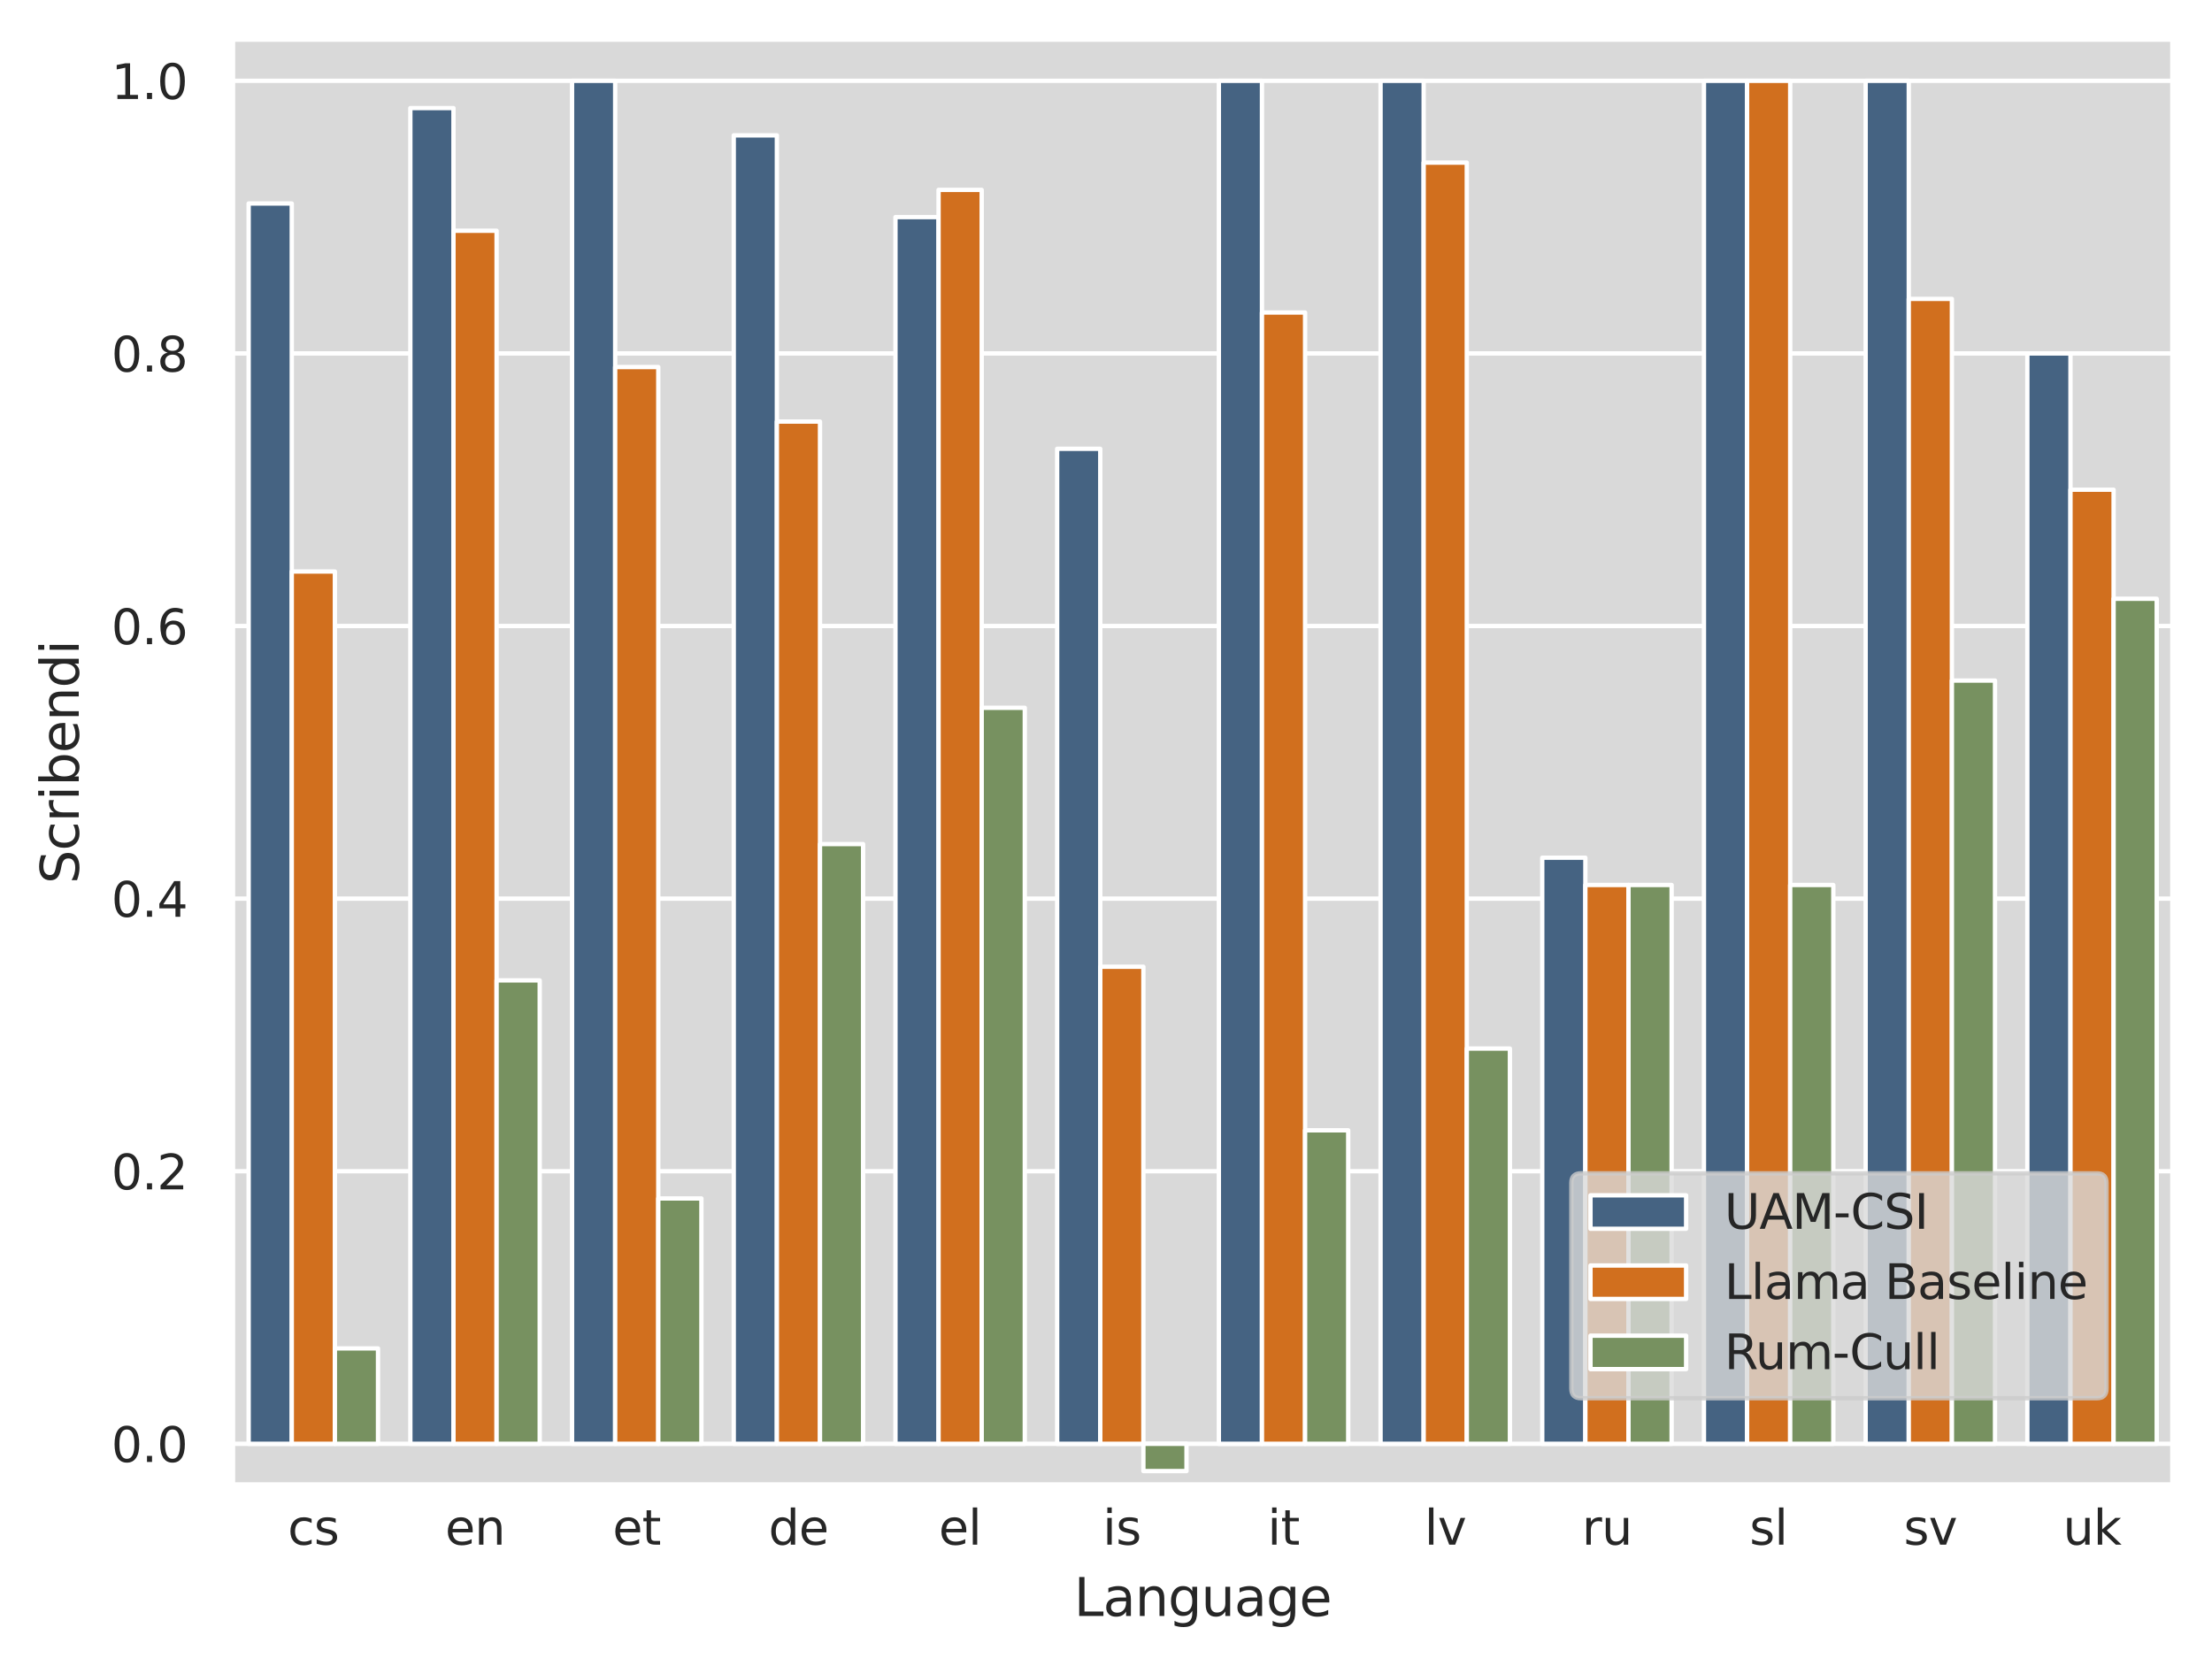 <?xml version="1.0" encoding="utf-8" standalone="no"?>
<!DOCTYPE svg PUBLIC "-//W3C//DTD SVG 1.1//EN"
  "http://www.w3.org/Graphics/SVG/1.1/DTD/svg11.dtd">
<svg xmlns:xlink="http://www.w3.org/1999/xlink" width="407.106pt" height="306.62pt" viewBox="0 0 407.106 306.62" xmlns="http://www.w3.org/2000/svg" version="1.1">
 <defs>
  <style type="text/css">*{stroke-linejoin: round; stroke-linecap: butt}</style>
 </defs>
 <g id="figure_1">
  <g id="patch_1">
   <path d="M 0 306.62 
L 407.106 306.62 
L 407.106 0 
L 0 0 
z
" style="fill: #ffffff"/>
  </g>
  <g id="axes_1">
   <g id="patch_2">
    <path d="M 42.786 273.312 
L 399.906 273.312 
L 399.906 7.2 
L 42.786 7.2 
z
" style="fill: #d9d9d9"/>
   </g>
   <g id="matplotlib.axis_1">
    <g id="xtick_1">
     <g id="text_1">
      <!-- cs -->
      <g style="fill: #262626" transform="translate(52.954 284.299) scale(0.088 -0.088)">
       <defs>
        <path id="DejaVuSans-63" d="M 3122 3366 
L 3122 2828 
Q 2878 2963 2633 3030 
Q 2388 3097 2138 3097 
Q 1578 3097 1268 2742 
Q 959 2388 959 1747 
Q 959 1106 1268 751 
Q 1578 397 2138 397 
Q 2388 397 2633 464 
Q 2878 531 3122 666 
L 3122 134 
Q 2881 22 2623 -34 
Q 2366 -91 2075 -91 
Q 1284 -91 818 406 
Q 353 903 353 1747 
Q 353 2603 823 3093 
Q 1294 3584 2113 3584 
Q 2378 3584 2631 3529 
Q 2884 3475 3122 3366 
z
" transform="scale(0.016)"/>
        <path id="DejaVuSans-73" d="M 2834 3397 
L 2834 2853 
Q 2591 2978 2328 3040 
Q 2066 3103 1784 3103 
Q 1356 3103 1142 2972 
Q 928 2841 928 2578 
Q 928 2378 1081 2264 
Q 1234 2150 1697 2047 
L 1894 2003 
Q 2506 1872 2764 1633 
Q 3022 1394 3022 966 
Q 3022 478 2636 193 
Q 2250 -91 1575 -91 
Q 1294 -91 989 -36 
Q 684 19 347 128 
L 347 722 
Q 666 556 975 473 
Q 1284 391 1588 391 
Q 1994 391 2212 530 
Q 2431 669 2431 922 
Q 2431 1156 2273 1281 
Q 2116 1406 1581 1522 
L 1381 1569 
Q 847 1681 609 1914 
Q 372 2147 372 2553 
Q 372 3047 722 3315 
Q 1072 3584 1716 3584 
Q 2034 3584 2315 3537 
Q 2597 3491 2834 3397 
z
" transform="scale(0.016)"/>
       </defs>
       <use xlink:href="#DejaVuSans-63"/>
       <use xlink:href="#DejaVuSans-73" x="54.98"/>
      </g>
     </g>
    </g>
    <g id="xtick_2">
     <g id="text_2">
      <!-- en -->
      <g style="fill: #262626" transform="translate(81.93 284.299) scale(0.088 -0.088)">
       <defs>
        <path id="DejaVuSans-65" d="M 3597 1894 
L 3597 1613 
L 953 1613 
Q 991 1019 1311 708 
Q 1631 397 2203 397 
Q 2534 397 2845 478 
Q 3156 559 3463 722 
L 3463 178 
Q 3153 47 2828 -22 
Q 2503 -91 2169 -91 
Q 1331 -91 842 396 
Q 353 884 353 1716 
Q 353 2575 817 3079 
Q 1281 3584 2069 3584 
Q 2775 3584 3186 3129 
Q 3597 2675 3597 1894 
z
M 3022 2063 
Q 3016 2534 2758 2815 
Q 2500 3097 2075 3097 
Q 1594 3097 1305 2825 
Q 1016 2553 972 2059 
L 3022 2063 
z
" transform="scale(0.016)"/>
        <path id="DejaVuSans-6e" d="M 3513 2113 
L 3513 0 
L 2938 0 
L 2938 2094 
Q 2938 2591 2744 2837 
Q 2550 3084 2163 3084 
Q 1697 3084 1428 2787 
Q 1159 2491 1159 1978 
L 1159 0 
L 581 0 
L 581 3500 
L 1159 3500 
L 1159 2956 
Q 1366 3272 1645 3428 
Q 1925 3584 2291 3584 
Q 2894 3584 3203 3211 
Q 3513 2838 3513 2113 
z
" transform="scale(0.016)"/>
       </defs>
       <use xlink:href="#DejaVuSans-65"/>
       <use xlink:href="#DejaVuSans-6e" x="61.523"/>
      </g>
     </g>
    </g>
    <g id="xtick_3">
     <g id="text_3">
      <!-- et -->
      <g style="fill: #262626" transform="translate(112.753 284.299) scale(0.088 -0.088)">
       <defs>
        <path id="DejaVuSans-74" d="M 1172 4494 
L 1172 3500 
L 2356 3500 
L 2356 3053 
L 1172 3053 
L 1172 1153 
Q 1172 725 1289 603 
Q 1406 481 1766 481 
L 2356 481 
L 2356 0 
L 1766 0 
Q 1100 0 847 248 
Q 594 497 594 1153 
L 594 3053 
L 172 3053 
L 172 3500 
L 594 3500 
L 594 4494 
L 1172 4494 
z
" transform="scale(0.016)"/>
       </defs>
       <use xlink:href="#DejaVuSans-65"/>
       <use xlink:href="#DejaVuSans-74" x="61.523"/>
      </g>
     </g>
    </g>
    <g id="xtick_4">
     <g id="text_4">
      <!-- de -->
      <g style="fill: #262626" transform="translate(141.445 284.299) scale(0.088 -0.088)">
       <defs>
        <path id="DejaVuSans-64" d="M 2906 2969 
L 2906 4863 
L 3481 4863 
L 3481 0 
L 2906 0 
L 2906 525 
Q 2725 213 2448 61 
Q 2172 -91 1784 -91 
Q 1150 -91 751 415 
Q 353 922 353 1747 
Q 353 2572 751 3078 
Q 1150 3584 1784 3584 
Q 2172 3584 2448 3432 
Q 2725 3281 2906 2969 
z
M 947 1747 
Q 947 1113 1208 752 
Q 1469 391 1925 391 
Q 2381 391 2643 752 
Q 2906 1113 2906 1747 
Q 2906 2381 2643 2742 
Q 2381 3103 1925 3103 
Q 1469 3103 1208 2742 
Q 947 2381 947 1747 
z
" transform="scale(0.016)"/>
       </defs>
       <use xlink:href="#DejaVuSans-64"/>
       <use xlink:href="#DejaVuSans-65" x="63.477"/>
      </g>
     </g>
    </g>
    <g id="xtick_5">
     <g id="text_5">
      <!-- el -->
      <g style="fill: #262626" transform="translate(172.776 284.299) scale(0.088 -0.088)">
       <defs>
        <path id="DejaVuSans-6c" d="M 603 4863 
L 1178 4863 
L 1178 0 
L 603 0 
L 603 4863 
z
" transform="scale(0.016)"/>
       </defs>
       <use xlink:href="#DejaVuSans-65"/>
       <use xlink:href="#DejaVuSans-6c" x="61.523"/>
      </g>
     </g>
    </g>
    <g id="xtick_6">
     <g id="text_6">
      <!-- is -->
      <g style="fill: #262626" transform="translate(202.951 284.299) scale(0.088 -0.088)">
       <defs>
        <path id="DejaVuSans-69" d="M 603 3500 
L 1178 3500 
L 1178 0 
L 603 0 
L 603 3500 
z
M 603 4863 
L 1178 4863 
L 1178 4134 
L 603 4134 
L 603 4863 
z
" transform="scale(0.016)"/>
       </defs>
       <use xlink:href="#DejaVuSans-69"/>
       <use xlink:href="#DejaVuSans-73" x="27.783"/>
      </g>
     </g>
    </g>
    <g id="xtick_7">
     <g id="text_7">
      <!-- it -->
      <g style="fill: #262626" transform="translate(233.278 284.299) scale(0.088 -0.088)">
       <use xlink:href="#DejaVuSans-69"/>
       <use xlink:href="#DejaVuSans-74" x="27.783"/>
      </g>
     </g>
    </g>
    <g id="xtick_8">
     <g id="text_8">
      <!-- lv -->
      <g style="fill: #262626" transform="translate(262.159 284.299) scale(0.088 -0.088)">
       <defs>
        <path id="DejaVuSans-76" d="M 191 3500 
L 800 3500 
L 1894 563 
L 2988 3500 
L 3597 3500 
L 2284 0 
L 1503 0 
L 191 3500 
z
" transform="scale(0.016)"/>
       </defs>
       <use xlink:href="#DejaVuSans-6c"/>
       <use xlink:href="#DejaVuSans-76" x="27.783"/>
      </g>
     </g>
    </g>
    <g id="xtick_9">
     <g id="text_9">
      <!-- ru -->
      <g style="fill: #262626" transform="translate(291.148 284.299) scale(0.088 -0.088)">
       <defs>
        <path id="DejaVuSans-72" d="M 2631 2963 
Q 2534 3019 2420 3045 
Q 2306 3072 2169 3072 
Q 1681 3072 1420 2755 
Q 1159 2438 1159 1844 
L 1159 0 
L 581 0 
L 581 3500 
L 1159 3500 
L 1159 2956 
Q 1341 3275 1631 3429 
Q 1922 3584 2338 3584 
Q 2397 3584 2469 3576 
Q 2541 3569 2628 3553 
L 2631 2963 
z
" transform="scale(0.016)"/>
        <path id="DejaVuSans-75" d="M 544 1381 
L 544 3500 
L 1119 3500 
L 1119 1403 
Q 1119 906 1312 657 
Q 1506 409 1894 409 
Q 2359 409 2629 706 
Q 2900 1003 2900 1516 
L 2900 3500 
L 3475 3500 
L 3475 0 
L 2900 0 
L 2900 538 
Q 2691 219 2414 64 
Q 2138 -91 1772 -91 
Q 1169 -91 856 284 
Q 544 659 544 1381 
z
M 1991 3584 
L 1991 3584 
z
" transform="scale(0.016)"/>
       </defs>
       <use xlink:href="#DejaVuSans-72"/>
       <use xlink:href="#DejaVuSans-75" x="41.113"/>
      </g>
     </g>
    </g>
    <g id="xtick_10">
     <g id="text_10">
      <!-- sl -->
      <g style="fill: #262626" transform="translate(321.991 284.299) scale(0.088 -0.088)">
       <use xlink:href="#DejaVuSans-73"/>
       <use xlink:href="#DejaVuSans-6c" x="52.1"/>
      </g>
     </g>
    </g>
    <g id="xtick_11">
     <g id="text_11">
      <!-- sv -->
      <g style="fill: #262626" transform="translate(350.369 284.299) scale(0.088 -0.088)">
       <use xlink:href="#DejaVuSans-73"/>
       <use xlink:href="#DejaVuSans-76" x="52.1"/>
      </g>
     </g>
    </g>
    <g id="xtick_12">
     <g id="text_12">
      <!-- uk -->
      <g style="fill: #262626" transform="translate(379.689 284.299) scale(0.088 -0.088)">
       <defs>
        <path id="DejaVuSans-6b" d="M 581 4863 
L 1159 4863 
L 1159 1991 
L 2875 3500 
L 3609 3500 
L 1753 1863 
L 3688 0 
L 2938 0 
L 1159 1709 
L 1159 0 
L 581 0 
L 581 4863 
z
" transform="scale(0.016)"/>
       </defs>
       <use xlink:href="#DejaVuSans-75"/>
       <use xlink:href="#DejaVuSans-6b" x="63.379"/>
      </g>
     </g>
    </g>
    <g id="text_13">
     <!-- Language -->
     <g style="fill: #262626" transform="translate(197.656 297.423) scale(0.096 -0.096)">
      <defs>
       <path id="DejaVuSans-4c" d="M 628 4666 
L 1259 4666 
L 1259 531 
L 3531 531 
L 3531 0 
L 628 0 
L 628 4666 
z
" transform="scale(0.016)"/>
       <path id="DejaVuSans-61" d="M 2194 1759 
Q 1497 1759 1228 1600 
Q 959 1441 959 1056 
Q 959 750 1161 570 
Q 1363 391 1709 391 
Q 2188 391 2477 730 
Q 2766 1069 2766 1631 
L 2766 1759 
L 2194 1759 
z
M 3341 1997 
L 3341 0 
L 2766 0 
L 2766 531 
Q 2569 213 2275 61 
Q 1981 -91 1556 -91 
Q 1019 -91 701 211 
Q 384 513 384 1019 
Q 384 1609 779 1909 
Q 1175 2209 1959 2209 
L 2766 2209 
L 2766 2266 
Q 2766 2663 2505 2880 
Q 2244 3097 1772 3097 
Q 1472 3097 1187 3025 
Q 903 2953 641 2809 
L 641 3341 
Q 956 3463 1253 3523 
Q 1550 3584 1831 3584 
Q 2591 3584 2966 3190 
Q 3341 2797 3341 1997 
z
" transform="scale(0.016)"/>
       <path id="DejaVuSans-67" d="M 2906 1791 
Q 2906 2416 2648 2759 
Q 2391 3103 1925 3103 
Q 1463 3103 1205 2759 
Q 947 2416 947 1791 
Q 947 1169 1205 825 
Q 1463 481 1925 481 
Q 2391 481 2648 825 
Q 2906 1169 2906 1791 
z
M 3481 434 
Q 3481 -459 3084 -895 
Q 2688 -1331 1869 -1331 
Q 1566 -1331 1297 -1286 
Q 1028 -1241 775 -1147 
L 775 -588 
Q 1028 -725 1275 -790 
Q 1522 -856 1778 -856 
Q 2344 -856 2625 -561 
Q 2906 -266 2906 331 
L 2906 616 
Q 2728 306 2450 153 
Q 2172 0 1784 0 
Q 1141 0 747 490 
Q 353 981 353 1791 
Q 353 2603 747 3093 
Q 1141 3584 1784 3584 
Q 2172 3584 2450 3431 
Q 2728 3278 2906 2969 
L 2906 3500 
L 3481 3500 
L 3481 434 
z
" transform="scale(0.016)"/>
      </defs>
      <use xlink:href="#DejaVuSans-4c"/>
      <use xlink:href="#DejaVuSans-61" x="55.713"/>
      <use xlink:href="#DejaVuSans-6e" x="116.992"/>
      <use xlink:href="#DejaVuSans-67" x="180.371"/>
      <use xlink:href="#DejaVuSans-75" x="243.848"/>
      <use xlink:href="#DejaVuSans-61" x="307.227"/>
      <use xlink:href="#DejaVuSans-67" x="368.506"/>
      <use xlink:href="#DejaVuSans-65" x="431.982"/>
     </g>
    </g>
   </g>
   <g id="matplotlib.axis_2">
    <g id="ytick_1">
     <g id="line2d_1">
      <path d="M 42.786 265.736 
L 399.906 265.736 
" clip-path="url(#p6994dc95ff)" style="fill: none; stroke: #ffffff; stroke-width: 0.8; stroke-linecap: round"/>
     </g>
     <g id="text_14">
      <!-- 0.0 -->
      <g style="fill: #262626" transform="translate(20.491 269.079) scale(0.088 -0.088)">
       <defs>
        <path id="DejaVuSans-30" d="M 2034 4250 
Q 1547 4250 1301 3770 
Q 1056 3291 1056 2328 
Q 1056 1369 1301 889 
Q 1547 409 2034 409 
Q 2525 409 2770 889 
Q 3016 1369 3016 2328 
Q 3016 3291 2770 3770 
Q 2525 4250 2034 4250 
z
M 2034 4750 
Q 2819 4750 3233 4129 
Q 3647 3509 3647 2328 
Q 3647 1150 3233 529 
Q 2819 -91 2034 -91 
Q 1250 -91 836 529 
Q 422 1150 422 2328 
Q 422 3509 836 4129 
Q 1250 4750 2034 4750 
z
" transform="scale(0.016)"/>
        <path id="DejaVuSans-2e" d="M 684 794 
L 1344 794 
L 1344 0 
L 684 0 
L 684 794 
z
" transform="scale(0.016)"/>
       </defs>
       <use xlink:href="#DejaVuSans-30"/>
       <use xlink:href="#DejaVuSans-2e" x="63.623"/>
       <use xlink:href="#DejaVuSans-30" x="95.41"/>
      </g>
     </g>
    </g>
    <g id="ytick_2">
     <g id="line2d_2">
      <path d="M 42.786 215.564 
L 399.906 215.564 
" clip-path="url(#p6994dc95ff)" style="fill: none; stroke: #ffffff; stroke-width: 0.8; stroke-linecap: round"/>
     </g>
     <g id="text_15">
      <!-- 0.2 -->
      <g style="fill: #262626" transform="translate(20.491 218.907) scale(0.088 -0.088)">
       <defs>
        <path id="DejaVuSans-32" d="M 1228 531 
L 3431 531 
L 3431 0 
L 469 0 
L 469 531 
Q 828 903 1448 1529 
Q 2069 2156 2228 2338 
Q 2531 2678 2651 2914 
Q 2772 3150 2772 3378 
Q 2772 3750 2511 3984 
Q 2250 4219 1831 4219 
Q 1534 4219 1204 4116 
Q 875 4013 500 3803 
L 500 4441 
Q 881 4594 1212 4672 
Q 1544 4750 1819 4750 
Q 2544 4750 2975 4387 
Q 3406 4025 3406 3419 
Q 3406 3131 3298 2873 
Q 3191 2616 2906 2266 
Q 2828 2175 2409 1742 
Q 1991 1309 1228 531 
z
" transform="scale(0.016)"/>
       </defs>
       <use xlink:href="#DejaVuSans-30"/>
       <use xlink:href="#DejaVuSans-2e" x="63.623"/>
       <use xlink:href="#DejaVuSans-32" x="95.41"/>
      </g>
     </g>
    </g>
    <g id="ytick_3">
     <g id="line2d_3">
      <path d="M 42.786 165.392 
L 399.906 165.392 
" clip-path="url(#p6994dc95ff)" style="fill: none; stroke: #ffffff; stroke-width: 0.8; stroke-linecap: round"/>
     </g>
     <g id="text_16">
      <!-- 0.4 -->
      <g style="fill: #262626" transform="translate(20.491 168.735) scale(0.088 -0.088)">
       <defs>
        <path id="DejaVuSans-34" d="M 2419 4116 
L 825 1625 
L 2419 1625 
L 2419 4116 
z
M 2253 4666 
L 3047 4666 
L 3047 1625 
L 3713 1625 
L 3713 1100 
L 3047 1100 
L 3047 0 
L 2419 0 
L 2419 1100 
L 313 1100 
L 313 1709 
L 2253 4666 
z
" transform="scale(0.016)"/>
       </defs>
       <use xlink:href="#DejaVuSans-30"/>
       <use xlink:href="#DejaVuSans-2e" x="63.623"/>
       <use xlink:href="#DejaVuSans-34" x="95.41"/>
      </g>
     </g>
    </g>
    <g id="ytick_4">
     <g id="line2d_4">
      <path d="M 42.786 115.22 
L 399.906 115.22 
" clip-path="url(#p6994dc95ff)" style="fill: none; stroke: #ffffff; stroke-width: 0.8; stroke-linecap: round"/>
     </g>
     <g id="text_17">
      <!-- 0.6 -->
      <g style="fill: #262626" transform="translate(20.491 118.564) scale(0.088 -0.088)">
       <defs>
        <path id="DejaVuSans-36" d="M 2113 2584 
Q 1688 2584 1439 2293 
Q 1191 2003 1191 1497 
Q 1191 994 1439 701 
Q 1688 409 2113 409 
Q 2538 409 2786 701 
Q 3034 994 3034 1497 
Q 3034 2003 2786 2293 
Q 2538 2584 2113 2584 
z
M 3366 4563 
L 3366 3988 
Q 3128 4100 2886 4159 
Q 2644 4219 2406 4219 
Q 1781 4219 1451 3797 
Q 1122 3375 1075 2522 
Q 1259 2794 1537 2939 
Q 1816 3084 2150 3084 
Q 2853 3084 3261 2657 
Q 3669 2231 3669 1497 
Q 3669 778 3244 343 
Q 2819 -91 2113 -91 
Q 1303 -91 875 529 
Q 447 1150 447 2328 
Q 447 3434 972 4092 
Q 1497 4750 2381 4750 
Q 2619 4750 2861 4703 
Q 3103 4656 3366 4563 
z
" transform="scale(0.016)"/>
       </defs>
       <use xlink:href="#DejaVuSans-30"/>
       <use xlink:href="#DejaVuSans-2e" x="63.623"/>
       <use xlink:href="#DejaVuSans-36" x="95.41"/>
      </g>
     </g>
    </g>
    <g id="ytick_5">
     <g id="line2d_5">
      <path d="M 42.786 65.048 
L 399.906 65.048 
" clip-path="url(#p6994dc95ff)" style="fill: none; stroke: #ffffff; stroke-width: 0.8; stroke-linecap: round"/>
     </g>
     <g id="text_18">
      <!-- 0.8 -->
      <g style="fill: #262626" transform="translate(20.491 68.392) scale(0.088 -0.088)">
       <defs>
        <path id="DejaVuSans-38" d="M 2034 2216 
Q 1584 2216 1326 1975 
Q 1069 1734 1069 1313 
Q 1069 891 1326 650 
Q 1584 409 2034 409 
Q 2484 409 2743 651 
Q 3003 894 3003 1313 
Q 3003 1734 2745 1975 
Q 2488 2216 2034 2216 
z
M 1403 2484 
Q 997 2584 770 2862 
Q 544 3141 544 3541 
Q 544 4100 942 4425 
Q 1341 4750 2034 4750 
Q 2731 4750 3128 4425 
Q 3525 4100 3525 3541 
Q 3525 3141 3298 2862 
Q 3072 2584 2669 2484 
Q 3125 2378 3379 2068 
Q 3634 1759 3634 1313 
Q 3634 634 3220 271 
Q 2806 -91 2034 -91 
Q 1263 -91 848 271 
Q 434 634 434 1313 
Q 434 1759 690 2068 
Q 947 2378 1403 2484 
z
M 1172 3481 
Q 1172 3119 1398 2916 
Q 1625 2713 2034 2713 
Q 2441 2713 2670 2916 
Q 2900 3119 2900 3481 
Q 2900 3844 2670 4047 
Q 2441 4250 2034 4250 
Q 1625 4250 1398 4047 
Q 1172 3844 1172 3481 
z
" transform="scale(0.016)"/>
       </defs>
       <use xlink:href="#DejaVuSans-30"/>
       <use xlink:href="#DejaVuSans-2e" x="63.623"/>
       <use xlink:href="#DejaVuSans-38" x="95.41"/>
      </g>
     </g>
    </g>
    <g id="ytick_6">
     <g id="line2d_6">
      <path d="M 42.786 14.876 
L 399.906 14.876 
" clip-path="url(#p6994dc95ff)" style="fill: none; stroke: #ffffff; stroke-width: 0.8; stroke-linecap: round"/>
     </g>
     <g id="text_19">
      <!-- 1.0 -->
      <g style="fill: #262626" transform="translate(20.491 18.22) scale(0.088 -0.088)">
       <defs>
        <path id="DejaVuSans-31" d="M 794 531 
L 1825 531 
L 1825 4091 
L 703 3866 
L 703 4441 
L 1819 4666 
L 2450 4666 
L 2450 531 
L 3481 531 
L 3481 0 
L 794 0 
L 794 531 
z
" transform="scale(0.016)"/>
       </defs>
       <use xlink:href="#DejaVuSans-31"/>
       <use xlink:href="#DejaVuSans-2e" x="63.623"/>
       <use xlink:href="#DejaVuSans-30" x="95.41"/>
      </g>
     </g>
    </g>
    <g id="text_20">
     <!-- Scribendi -->
     <g style="fill: #262626" transform="translate(14.495 162.673) rotate(-90) scale(0.096 -0.096)">
      <defs>
       <path id="DejaVuSans-53" d="M 3425 4513 
L 3425 3897 
Q 3066 4069 2747 4153 
Q 2428 4238 2131 4238 
Q 1616 4238 1336 4038 
Q 1056 3838 1056 3469 
Q 1056 3159 1242 3001 
Q 1428 2844 1947 2747 
L 2328 2669 
Q 3034 2534 3370 2195 
Q 3706 1856 3706 1288 
Q 3706 609 3251 259 
Q 2797 -91 1919 -91 
Q 1588 -91 1214 -16 
Q 841 59 441 206 
L 441 856 
Q 825 641 1194 531 
Q 1563 422 1919 422 
Q 2459 422 2753 634 
Q 3047 847 3047 1241 
Q 3047 1584 2836 1778 
Q 2625 1972 2144 2069 
L 1759 2144 
Q 1053 2284 737 2584 
Q 422 2884 422 3419 
Q 422 4038 858 4394 
Q 1294 4750 2059 4750 
Q 2388 4750 2728 4690 
Q 3069 4631 3425 4513 
z
" transform="scale(0.016)"/>
       <path id="DejaVuSans-62" d="M 3116 1747 
Q 3116 2381 2855 2742 
Q 2594 3103 2138 3103 
Q 1681 3103 1420 2742 
Q 1159 2381 1159 1747 
Q 1159 1113 1420 752 
Q 1681 391 2138 391 
Q 2594 391 2855 752 
Q 3116 1113 3116 1747 
z
M 1159 2969 
Q 1341 3281 1617 3432 
Q 1894 3584 2278 3584 
Q 2916 3584 3314 3078 
Q 3713 2572 3713 1747 
Q 3713 922 3314 415 
Q 2916 -91 2278 -91 
Q 1894 -91 1617 61 
Q 1341 213 1159 525 
L 1159 0 
L 581 0 
L 581 4863 
L 1159 4863 
L 1159 2969 
z
" transform="scale(0.016)"/>
      </defs>
      <use xlink:href="#DejaVuSans-53"/>
      <use xlink:href="#DejaVuSans-63" x="63.477"/>
      <use xlink:href="#DejaVuSans-72" x="118.457"/>
      <use xlink:href="#DejaVuSans-69" x="159.57"/>
      <use xlink:href="#DejaVuSans-62" x="187.354"/>
      <use xlink:href="#DejaVuSans-65" x="250.83"/>
      <use xlink:href="#DejaVuSans-6e" x="312.354"/>
      <use xlink:href="#DejaVuSans-64" x="375.732"/>
      <use xlink:href="#DejaVuSans-69" x="439.209"/>
     </g>
    </g>
   </g>
   <g id="patch_3">
    <path d="M 45.762 265.736 
L 53.698 265.736 
L 53.698 37.454 
L 45.762 37.454 
z
" clip-path="url(#p6994dc95ff)" style="fill: #456382; stroke: #ffffff; stroke-width: 0.8; stroke-linejoin: miter"/>
   </g>
   <g id="patch_4">
    <path d="M 75.522 265.736 
L 83.458 265.736 
L 83.458 19.894 
L 75.522 19.894 
z
" clip-path="url(#p6994dc95ff)" style="fill: #456382; stroke: #ffffff; stroke-width: 0.8; stroke-linejoin: miter"/>
   </g>
   <g id="patch_5">
    <path d="M 105.282 265.736 
L 113.218 265.736 
L 113.218 14.876 
L 105.282 14.876 
z
" clip-path="url(#p6994dc95ff)" style="fill: #456382; stroke: #ffffff; stroke-width: 0.8; stroke-linejoin: miter"/>
   </g>
   <g id="patch_6">
    <path d="M 135.042 265.736 
L 142.978 265.736 
L 142.978 24.911 
L 135.042 24.911 
z
" clip-path="url(#p6994dc95ff)" style="fill: #456382; stroke: #ffffff; stroke-width: 0.8; stroke-linejoin: miter"/>
   </g>
   <g id="patch_7">
    <path d="M 164.802 265.736 
L 172.738 265.736 
L 172.738 39.962 
L 164.802 39.962 
z
" clip-path="url(#p6994dc95ff)" style="fill: #456382; stroke: #ffffff; stroke-width: 0.8; stroke-linejoin: miter"/>
   </g>
   <g id="patch_8">
    <path d="M 194.562 265.736 
L 202.498 265.736 
L 202.498 82.608 
L 194.562 82.608 
z
" clip-path="url(#p6994dc95ff)" style="fill: #456382; stroke: #ffffff; stroke-width: 0.8; stroke-linejoin: miter"/>
   </g>
   <g id="patch_9">
    <path d="M 224.322 265.736 
L 232.258 265.736 
L 232.258 14.876 
L 224.322 14.876 
z
" clip-path="url(#p6994dc95ff)" style="fill: #456382; stroke: #ffffff; stroke-width: 0.8; stroke-linejoin: miter"/>
   </g>
   <g id="patch_10">
    <path d="M 254.082 265.736 
L 262.018 265.736 
L 262.018 14.876 
L 254.082 14.876 
z
" clip-path="url(#p6994dc95ff)" style="fill: #456382; stroke: #ffffff; stroke-width: 0.8; stroke-linejoin: miter"/>
   </g>
   <g id="patch_11">
    <path d="M 283.842 265.736 
L 291.778 265.736 
L 291.778 157.866 
L 283.842 157.866 
z
" clip-path="url(#p6994dc95ff)" style="fill: #456382; stroke: #ffffff; stroke-width: 0.8; stroke-linejoin: miter"/>
   </g>
   <g id="patch_12">
    <path d="M 313.602 265.736 
L 321.538 265.736 
L 321.538 14.876 
L 313.602 14.876 
z
" clip-path="url(#p6994dc95ff)" style="fill: #456382; stroke: #ffffff; stroke-width: 0.8; stroke-linejoin: miter"/>
   </g>
   <g id="patch_13">
    <path d="M 343.362 265.736 
L 351.298 265.736 
L 351.298 14.876 
L 343.362 14.876 
z
" clip-path="url(#p6994dc95ff)" style="fill: #456382; stroke: #ffffff; stroke-width: 0.8; stroke-linejoin: miter"/>
   </g>
   <g id="patch_14">
    <path d="M 373.122 265.736 
L 381.058 265.736 
L 381.058 65.048 
L 373.122 65.048 
z
" clip-path="url(#p6994dc95ff)" style="fill: #456382; stroke: #ffffff; stroke-width: 0.8; stroke-linejoin: miter"/>
   </g>
   <g id="patch_15">
    <path d="M 53.698 265.736 
L 61.634 265.736 
L 61.634 105.186 
L 53.698 105.186 
z
" clip-path="url(#p6994dc95ff)" style="fill: #d16f1e; stroke: #ffffff; stroke-width: 0.8; stroke-linejoin: miter"/>
   </g>
   <g id="patch_16">
    <path d="M 83.458 265.736 
L 91.394 265.736 
L 91.394 42.471 
L 83.458 42.471 
z
" clip-path="url(#p6994dc95ff)" style="fill: #d16f1e; stroke: #ffffff; stroke-width: 0.8; stroke-linejoin: miter"/>
   </g>
   <g id="patch_17">
    <path d="M 113.218 265.736 
L 121.154 265.736 
L 121.154 67.557 
L 113.218 67.557 
z
" clip-path="url(#p6994dc95ff)" style="fill: #d16f1e; stroke: #ffffff; stroke-width: 0.8; stroke-linejoin: miter"/>
   </g>
   <g id="patch_18">
    <path d="M 142.978 265.736 
L 150.914 265.736 
L 150.914 77.591 
L 142.978 77.591 
z
" clip-path="url(#p6994dc95ff)" style="fill: #d16f1e; stroke: #ffffff; stroke-width: 0.8; stroke-linejoin: miter"/>
   </g>
   <g id="patch_19">
    <path d="M 172.738 265.736 
L 180.674 265.736 
L 180.674 34.945 
L 172.738 34.945 
z
" clip-path="url(#p6994dc95ff)" style="fill: #d16f1e; stroke: #ffffff; stroke-width: 0.8; stroke-linejoin: miter"/>
   </g>
   <g id="patch_20">
    <path d="M 202.498 265.736 
L 210.434 265.736 
L 210.434 177.935 
L 202.498 177.935 
z
" clip-path="url(#p6994dc95ff)" style="fill: #d16f1e; stroke: #ffffff; stroke-width: 0.8; stroke-linejoin: miter"/>
   </g>
   <g id="patch_21">
    <path d="M 232.258 265.736 
L 240.194 265.736 
L 240.194 57.522 
L 232.258 57.522 
z
" clip-path="url(#p6994dc95ff)" style="fill: #d16f1e; stroke: #ffffff; stroke-width: 0.8; stroke-linejoin: miter"/>
   </g>
   <g id="patch_22">
    <path d="M 262.018 265.736 
L 269.954 265.736 
L 269.954 29.928 
L 262.018 29.928 
z
" clip-path="url(#p6994dc95ff)" style="fill: #d16f1e; stroke: #ffffff; stroke-width: 0.8; stroke-linejoin: miter"/>
   </g>
   <g id="patch_23">
    <path d="M 291.778 265.736 
L 299.714 265.736 
L 299.714 162.884 
L 291.778 162.884 
z
" clip-path="url(#p6994dc95ff)" style="fill: #d16f1e; stroke: #ffffff; stroke-width: 0.8; stroke-linejoin: miter"/>
   </g>
   <g id="patch_24">
    <path d="M 321.538 265.736 
L 329.474 265.736 
L 329.474 14.876 
L 321.538 14.876 
z
" clip-path="url(#p6994dc95ff)" style="fill: #d16f1e; stroke: #ffffff; stroke-width: 0.8; stroke-linejoin: miter"/>
   </g>
   <g id="patch_25">
    <path d="M 351.298 265.736 
L 359.234 265.736 
L 359.234 55.014 
L 351.298 55.014 
z
" clip-path="url(#p6994dc95ff)" style="fill: #d16f1e; stroke: #ffffff; stroke-width: 0.8; stroke-linejoin: miter"/>
   </g>
   <g id="patch_26">
    <path d="M 381.058 265.736 
L 388.994 265.736 
L 388.994 90.134 
L 381.058 90.134 
z
" clip-path="url(#p6994dc95ff)" style="fill: #d16f1e; stroke: #ffffff; stroke-width: 0.8; stroke-linejoin: miter"/>
   </g>
   <g id="patch_27">
    <path d="M 61.634 265.736 
L 69.57 265.736 
L 69.57 248.176 
L 61.634 248.176 
z
" clip-path="url(#p6994dc95ff)" style="fill: #779160; stroke: #ffffff; stroke-width: 0.8; stroke-linejoin: miter"/>
   </g>
   <g id="patch_28">
    <path d="M 91.394 265.736 
L 99.33 265.736 
L 99.33 180.444 
L 91.394 180.444 
z
" clip-path="url(#p6994dc95ff)" style="fill: #779160; stroke: #ffffff; stroke-width: 0.8; stroke-linejoin: miter"/>
   </g>
   <g id="patch_29">
    <path d="M 121.154 265.736 
L 129.09 265.736 
L 129.09 220.581 
L 121.154 220.581 
z
" clip-path="url(#p6994dc95ff)" style="fill: #779160; stroke: #ffffff; stroke-width: 0.8; stroke-linejoin: miter"/>
   </g>
   <g id="patch_30">
    <path d="M 150.914 265.736 
L 158.85 265.736 
L 158.85 155.358 
L 150.914 155.358 
z
" clip-path="url(#p6994dc95ff)" style="fill: #779160; stroke: #ffffff; stroke-width: 0.8; stroke-linejoin: miter"/>
   </g>
   <g id="patch_31">
    <path d="M 180.674 265.736 
L 188.61 265.736 
L 188.61 130.272 
L 180.674 130.272 
z
" clip-path="url(#p6994dc95ff)" style="fill: #779160; stroke: #ffffff; stroke-width: 0.8; stroke-linejoin: miter"/>
   </g>
   <g id="patch_32">
    <path d="M 210.434 265.736 
L 218.37 265.736 
L 218.37 270.753 
L 210.434 270.753 
z
" clip-path="url(#p6994dc95ff)" style="fill: #779160; stroke: #ffffff; stroke-width: 0.8; stroke-linejoin: miter"/>
   </g>
   <g id="patch_33">
    <path d="M 240.194 265.736 
L 248.13 265.736 
L 248.13 208.038 
L 240.194 208.038 
z
" clip-path="url(#p6994dc95ff)" style="fill: #779160; stroke: #ffffff; stroke-width: 0.8; stroke-linejoin: miter"/>
   </g>
   <g id="patch_34">
    <path d="M 269.954 265.736 
L 277.89 265.736 
L 277.89 192.987 
L 269.954 192.987 
z
" clip-path="url(#p6994dc95ff)" style="fill: #779160; stroke: #ffffff; stroke-width: 0.8; stroke-linejoin: miter"/>
   </g>
   <g id="patch_35">
    <path d="M 299.714 265.736 
L 307.65 265.736 
L 307.65 162.884 
L 299.714 162.884 
z
" clip-path="url(#p6994dc95ff)" style="fill: #779160; stroke: #ffffff; stroke-width: 0.8; stroke-linejoin: miter"/>
   </g>
   <g id="patch_36">
    <path d="M 329.474 265.736 
L 337.41 265.736 
L 337.41 162.884 
L 329.474 162.884 
z
" clip-path="url(#p6994dc95ff)" style="fill: #779160; stroke: #ffffff; stroke-width: 0.8; stroke-linejoin: miter"/>
   </g>
   <g id="patch_37">
    <path d="M 359.234 265.736 
L 367.17 265.736 
L 367.17 125.255 
L 359.234 125.255 
z
" clip-path="url(#p6994dc95ff)" style="fill: #779160; stroke: #ffffff; stroke-width: 0.8; stroke-linejoin: miter"/>
   </g>
   <g id="patch_38">
    <path d="M 388.994 265.736 
L 396.93 265.736 
L 396.93 110.203 
L 388.994 110.203 
z
" clip-path="url(#p6994dc95ff)" style="fill: #779160; stroke: #ffffff; stroke-width: 0.8; stroke-linejoin: miter"/>
   </g>
   <g id="patch_39">
    <path d="M 57.666 265.736 
L 57.666 265.736 
L 57.666 265.736 
L 57.666 265.736 
z
" clip-path="url(#p6994dc95ff)" style="fill: #456382; stroke: #ffffff; stroke-width: 0.8; stroke-linejoin: miter"/>
   </g>
   <g id="patch_40">
    <path d="M 57.666 265.736 
L 57.666 265.736 
L 57.666 265.736 
L 57.666 265.736 
z
" clip-path="url(#p6994dc95ff)" style="fill: #d16f1e; stroke: #ffffff; stroke-width: 0.8; stroke-linejoin: miter"/>
   </g>
   <g id="patch_41">
    <path d="M 57.666 265.736 
L 57.666 265.736 
L 57.666 265.736 
L 57.666 265.736 
z
" clip-path="url(#p6994dc95ff)" style="fill: #779160; stroke: #ffffff; stroke-width: 0.8; stroke-linejoin: miter"/>
   </g>
   <g id="line2d_7">
    <path clip-path="url(#p6994dc95ff)" style="fill: none; stroke: #424242; stroke-width: 1.8; stroke-linecap: round"/>
   </g>
   <g id="line2d_8">
    <path clip-path="url(#p6994dc95ff)" style="fill: none; stroke: #424242; stroke-width: 1.8; stroke-linecap: round"/>
   </g>
   <g id="line2d_9">
    <path clip-path="url(#p6994dc95ff)" style="fill: none; stroke: #424242; stroke-width: 1.8; stroke-linecap: round"/>
   </g>
   <g id="line2d_10">
    <path clip-path="url(#p6994dc95ff)" style="fill: none; stroke: #424242; stroke-width: 1.8; stroke-linecap: round"/>
   </g>
   <g id="line2d_11">
    <path clip-path="url(#p6994dc95ff)" style="fill: none; stroke: #424242; stroke-width: 1.8; stroke-linecap: round"/>
   </g>
   <g id="line2d_12">
    <path clip-path="url(#p6994dc95ff)" style="fill: none; stroke: #424242; stroke-width: 1.8; stroke-linecap: round"/>
   </g>
   <g id="line2d_13">
    <path clip-path="url(#p6994dc95ff)" style="fill: none; stroke: #424242; stroke-width: 1.8; stroke-linecap: round"/>
   </g>
   <g id="line2d_14">
    <path clip-path="url(#p6994dc95ff)" style="fill: none; stroke: #424242; stroke-width: 1.8; stroke-linecap: round"/>
   </g>
   <g id="line2d_15">
    <path clip-path="url(#p6994dc95ff)" style="fill: none; stroke: #424242; stroke-width: 1.8; stroke-linecap: round"/>
   </g>
   <g id="line2d_16">
    <path clip-path="url(#p6994dc95ff)" style="fill: none; stroke: #424242; stroke-width: 1.8; stroke-linecap: round"/>
   </g>
   <g id="line2d_17">
    <path clip-path="url(#p6994dc95ff)" style="fill: none; stroke: #424242; stroke-width: 1.8; stroke-linecap: round"/>
   </g>
   <g id="line2d_18">
    <path clip-path="url(#p6994dc95ff)" style="fill: none; stroke: #424242; stroke-width: 1.8; stroke-linecap: round"/>
   </g>
   <g id="line2d_19">
    <path clip-path="url(#p6994dc95ff)" style="fill: none; stroke: #424242; stroke-width: 1.8; stroke-linecap: round"/>
   </g>
   <g id="line2d_20">
    <path clip-path="url(#p6994dc95ff)" style="fill: none; stroke: #424242; stroke-width: 1.8; stroke-linecap: round"/>
   </g>
   <g id="line2d_21">
    <path clip-path="url(#p6994dc95ff)" style="fill: none; stroke: #424242; stroke-width: 1.8; stroke-linecap: round"/>
   </g>
   <g id="line2d_22">
    <path clip-path="url(#p6994dc95ff)" style="fill: none; stroke: #424242; stroke-width: 1.8; stroke-linecap: round"/>
   </g>
   <g id="line2d_23">
    <path clip-path="url(#p6994dc95ff)" style="fill: none; stroke: #424242; stroke-width: 1.8; stroke-linecap: round"/>
   </g>
   <g id="line2d_24">
    <path clip-path="url(#p6994dc95ff)" style="fill: none; stroke: #424242; stroke-width: 1.8; stroke-linecap: round"/>
   </g>
   <g id="line2d_25">
    <path clip-path="url(#p6994dc95ff)" style="fill: none; stroke: #424242; stroke-width: 1.8; stroke-linecap: round"/>
   </g>
   <g id="line2d_26">
    <path clip-path="url(#p6994dc95ff)" style="fill: none; stroke: #424242; stroke-width: 1.8; stroke-linecap: round"/>
   </g>
   <g id="line2d_27">
    <path clip-path="url(#p6994dc95ff)" style="fill: none; stroke: #424242; stroke-width: 1.8; stroke-linecap: round"/>
   </g>
   <g id="line2d_28">
    <path clip-path="url(#p6994dc95ff)" style="fill: none; stroke: #424242; stroke-width: 1.8; stroke-linecap: round"/>
   </g>
   <g id="line2d_29">
    <path clip-path="url(#p6994dc95ff)" style="fill: none; stroke: #424242; stroke-width: 1.8; stroke-linecap: round"/>
   </g>
   <g id="line2d_30">
    <path clip-path="url(#p6994dc95ff)" style="fill: none; stroke: #424242; stroke-width: 1.8; stroke-linecap: round"/>
   </g>
   <g id="line2d_31">
    <path clip-path="url(#p6994dc95ff)" style="fill: none; stroke: #424242; stroke-width: 1.8; stroke-linecap: round"/>
   </g>
   <g id="line2d_32">
    <path clip-path="url(#p6994dc95ff)" style="fill: none; stroke: #424242; stroke-width: 1.8; stroke-linecap: round"/>
   </g>
   <g id="line2d_33">
    <path clip-path="url(#p6994dc95ff)" style="fill: none; stroke: #424242; stroke-width: 1.8; stroke-linecap: round"/>
   </g>
   <g id="line2d_34">
    <path clip-path="url(#p6994dc95ff)" style="fill: none; stroke: #424242; stroke-width: 1.8; stroke-linecap: round"/>
   </g>
   <g id="line2d_35">
    <path clip-path="url(#p6994dc95ff)" style="fill: none; stroke: #424242; stroke-width: 1.8; stroke-linecap: round"/>
   </g>
   <g id="line2d_36">
    <path clip-path="url(#p6994dc95ff)" style="fill: none; stroke: #424242; stroke-width: 1.8; stroke-linecap: round"/>
   </g>
   <g id="line2d_37">
    <path clip-path="url(#p6994dc95ff)" style="fill: none; stroke: #424242; stroke-width: 1.8; stroke-linecap: round"/>
   </g>
   <g id="line2d_38">
    <path clip-path="url(#p6994dc95ff)" style="fill: none; stroke: #424242; stroke-width: 1.8; stroke-linecap: round"/>
   </g>
   <g id="line2d_39">
    <path clip-path="url(#p6994dc95ff)" style="fill: none; stroke: #424242; stroke-width: 1.8; stroke-linecap: round"/>
   </g>
   <g id="line2d_40">
    <path clip-path="url(#p6994dc95ff)" style="fill: none; stroke: #424242; stroke-width: 1.8; stroke-linecap: round"/>
   </g>
   <g id="line2d_41">
    <path clip-path="url(#p6994dc95ff)" style="fill: none; stroke: #424242; stroke-width: 1.8; stroke-linecap: round"/>
   </g>
   <g id="line2d_42">
    <path clip-path="url(#p6994dc95ff)" style="fill: none; stroke: #424242; stroke-width: 1.8; stroke-linecap: round"/>
   </g>
   <g id="patch_42">
    <path d="M 42.786 273.312 
L 42.786 7.2 
" style="fill: none; stroke: #ffffff; stroke-linejoin: miter; stroke-linecap: square"/>
   </g>
   <g id="patch_43">
    <path d="M 399.906 273.312 
L 399.906 7.2 
" style="fill: none; stroke: #ffffff; stroke-linejoin: miter; stroke-linecap: square"/>
   </g>
   <g id="patch_44">
    <path d="M 42.786 273.312 
L 399.906 273.312 
" style="fill: none; stroke: #ffffff; stroke-linejoin: miter; stroke-linecap: square"/>
   </g>
   <g id="patch_45">
    <path d="M 42.786 7.2 
L 399.906 7.2 
" style="fill: none; stroke: #ffffff; stroke-linejoin: miter; stroke-linecap: square"/>
   </g>
   <g id="legend_1">
    <g id="patch_46">
     <path d="M 290.959 257.345 
L 385.931 257.345 
Q 387.691 257.345 387.691 255.585 
L 387.691 217.715 
Q 387.691 215.955 385.931 215.955 
L 290.959 215.955 
Q 289.199 215.955 289.199 217.715 
L 289.199 255.585 
Q 289.199 257.345 290.959 257.345 
z
" style="fill: #d9d9d9; opacity: 0.8; stroke: #cccccc; stroke-width: 0.8; stroke-linejoin: miter"/>
    </g>
    <g id="patch_47">
     <path d="M 292.719 226.162 
L 310.319 226.162 
L 310.319 220.002 
L 292.719 220.002 
z
" style="fill: #456382; stroke: #ffffff; stroke-width: 0.8; stroke-linejoin: miter"/>
    </g>
    <g id="text_21">
     <!-- UAM-CSI -->
     <g style="fill: #262626" transform="translate(317.359 226.162) scale(0.088 -0.088)">
      <defs>
       <path id="DejaVuSans-55" d="M 556 4666 
L 1191 4666 
L 1191 1831 
Q 1191 1081 1462 751 
Q 1734 422 2344 422 
Q 2950 422 3222 751 
Q 3494 1081 3494 1831 
L 3494 4666 
L 4128 4666 
L 4128 1753 
Q 4128 841 3676 375 
Q 3225 -91 2344 -91 
Q 1459 -91 1007 375 
Q 556 841 556 1753 
L 556 4666 
z
" transform="scale(0.016)"/>
       <path id="DejaVuSans-41" d="M 2188 4044 
L 1331 1722 
L 3047 1722 
L 2188 4044 
z
M 1831 4666 
L 2547 4666 
L 4325 0 
L 3669 0 
L 3244 1197 
L 1141 1197 
L 716 0 
L 50 0 
L 1831 4666 
z
" transform="scale(0.016)"/>
       <path id="DejaVuSans-4d" d="M 628 4666 
L 1569 4666 
L 2759 1491 
L 3956 4666 
L 4897 4666 
L 4897 0 
L 4281 0 
L 4281 4097 
L 3078 897 
L 2444 897 
L 1241 4097 
L 1241 0 
L 628 0 
L 628 4666 
z
" transform="scale(0.016)"/>
       <path id="DejaVuSans-2d" d="M 313 2009 
L 1997 2009 
L 1997 1497 
L 313 1497 
L 313 2009 
z
" transform="scale(0.016)"/>
       <path id="DejaVuSans-43" d="M 4122 4306 
L 4122 3641 
Q 3803 3938 3442 4084 
Q 3081 4231 2675 4231 
Q 1875 4231 1450 3742 
Q 1025 3253 1025 2328 
Q 1025 1406 1450 917 
Q 1875 428 2675 428 
Q 3081 428 3442 575 
Q 3803 722 4122 1019 
L 4122 359 
Q 3791 134 3420 21 
Q 3050 -91 2638 -91 
Q 1578 -91 968 557 
Q 359 1206 359 2328 
Q 359 3453 968 4101 
Q 1578 4750 2638 4750 
Q 3056 4750 3426 4639 
Q 3797 4528 4122 4306 
z
" transform="scale(0.016)"/>
       <path id="DejaVuSans-49" d="M 628 4666 
L 1259 4666 
L 1259 0 
L 628 0 
L 628 4666 
z
" transform="scale(0.016)"/>
      </defs>
      <use xlink:href="#DejaVuSans-55"/>
      <use xlink:href="#DejaVuSans-41" x="73.193"/>
      <use xlink:href="#DejaVuSans-4d" x="141.602"/>
      <use xlink:href="#DejaVuSans-2d" x="227.881"/>
      <use xlink:href="#DejaVuSans-43" x="263.965"/>
      <use xlink:href="#DejaVuSans-53" x="333.789"/>
      <use xlink:href="#DejaVuSans-49" x="397.266"/>
     </g>
    </g>
    <g id="patch_48">
     <path d="M 292.719 239.078 
L 310.319 239.078 
L 310.319 232.918 
L 292.719 232.918 
z
" style="fill: #d16f1e; stroke: #ffffff; stroke-width: 0.8; stroke-linejoin: miter"/>
    </g>
    <g id="text_22">
     <!-- Llama Baseline -->
     <g style="fill: #262626" transform="translate(317.359 239.078) scale(0.088 -0.088)">
      <defs>
       <path id="DejaVuSans-6d" d="M 3328 2828 
Q 3544 3216 3844 3400 
Q 4144 3584 4550 3584 
Q 5097 3584 5394 3201 
Q 5691 2819 5691 2113 
L 5691 0 
L 5113 0 
L 5113 2094 
Q 5113 2597 4934 2840 
Q 4756 3084 4391 3084 
Q 3944 3084 3684 2787 
Q 3425 2491 3425 1978 
L 3425 0 
L 2847 0 
L 2847 2094 
Q 2847 2600 2669 2842 
Q 2491 3084 2119 3084 
Q 1678 3084 1418 2786 
Q 1159 2488 1159 1978 
L 1159 0 
L 581 0 
L 581 3500 
L 1159 3500 
L 1159 2956 
Q 1356 3278 1631 3431 
Q 1906 3584 2284 3584 
Q 2666 3584 2933 3390 
Q 3200 3197 3328 2828 
z
" transform="scale(0.016)"/>
       <path id="DejaVuSans-20" transform="scale(0.016)"/>
       <path id="DejaVuSans-42" d="M 1259 2228 
L 1259 519 
L 2272 519 
Q 2781 519 3026 730 
Q 3272 941 3272 1375 
Q 3272 1813 3026 2020 
Q 2781 2228 2272 2228 
L 1259 2228 
z
M 1259 4147 
L 1259 2741 
L 2194 2741 
Q 2656 2741 2882 2914 
Q 3109 3088 3109 3444 
Q 3109 3797 2882 3972 
Q 2656 4147 2194 4147 
L 1259 4147 
z
M 628 4666 
L 2241 4666 
Q 2963 4666 3353 4366 
Q 3744 4066 3744 3513 
Q 3744 3084 3544 2831 
Q 3344 2578 2956 2516 
Q 3422 2416 3680 2098 
Q 3938 1781 3938 1306 
Q 3938 681 3513 340 
Q 3088 0 2303 0 
L 628 0 
L 628 4666 
z
" transform="scale(0.016)"/>
      </defs>
      <use xlink:href="#DejaVuSans-4c"/>
      <use xlink:href="#DejaVuSans-6c" x="55.713"/>
      <use xlink:href="#DejaVuSans-61" x="83.496"/>
      <use xlink:href="#DejaVuSans-6d" x="144.775"/>
      <use xlink:href="#DejaVuSans-61" x="242.188"/>
      <use xlink:href="#DejaVuSans-20" x="303.467"/>
      <use xlink:href="#DejaVuSans-42" x="335.254"/>
      <use xlink:href="#DejaVuSans-61" x="403.857"/>
      <use xlink:href="#DejaVuSans-73" x="465.137"/>
      <use xlink:href="#DejaVuSans-65" x="517.236"/>
      <use xlink:href="#DejaVuSans-6c" x="578.76"/>
      <use xlink:href="#DejaVuSans-69" x="606.543"/>
      <use xlink:href="#DejaVuSans-6e" x="634.326"/>
      <use xlink:href="#DejaVuSans-65" x="697.705"/>
     </g>
    </g>
    <g id="patch_49">
     <path d="M 292.719 251.995 
L 310.319 251.995 
L 310.319 245.835 
L 292.719 245.835 
z
" style="fill: #779160; stroke: #ffffff; stroke-width: 0.8; stroke-linejoin: miter"/>
    </g>
    <g id="text_23">
     <!-- Rum-Cull -->
     <g style="fill: #262626" transform="translate(317.359 251.995) scale(0.088 -0.088)">
      <defs>
       <path id="DejaVuSans-52" d="M 2841 2188 
Q 3044 2119 3236 1894 
Q 3428 1669 3622 1275 
L 4263 0 
L 3584 0 
L 2988 1197 
Q 2756 1666 2539 1819 
Q 2322 1972 1947 1972 
L 1259 1972 
L 1259 0 
L 628 0 
L 628 4666 
L 2053 4666 
Q 2853 4666 3247 4331 
Q 3641 3997 3641 3322 
Q 3641 2881 3436 2590 
Q 3231 2300 2841 2188 
z
M 1259 4147 
L 1259 2491 
L 2053 2491 
Q 2509 2491 2742 2702 
Q 2975 2913 2975 3322 
Q 2975 3731 2742 3939 
Q 2509 4147 2053 4147 
L 1259 4147 
z
" transform="scale(0.016)"/>
      </defs>
      <use xlink:href="#DejaVuSans-52"/>
      <use xlink:href="#DejaVuSans-75" x="64.982"/>
      <use xlink:href="#DejaVuSans-6d" x="128.361"/>
      <use xlink:href="#DejaVuSans-2d" x="225.773"/>
      <use xlink:href="#DejaVuSans-43" x="261.857"/>
      <use xlink:href="#DejaVuSans-75" x="331.682"/>
      <use xlink:href="#DejaVuSans-6c" x="395.061"/>
      <use xlink:href="#DejaVuSans-6c" x="422.844"/>
     </g>
    </g>
   </g>
  </g>
 </g>
 <defs>
  <clipPath id="p6994dc95ff">
   <rect x="42.786" y="7.2" width="357.12" height="266.112"/>
  </clipPath>
 </defs>
</svg>
